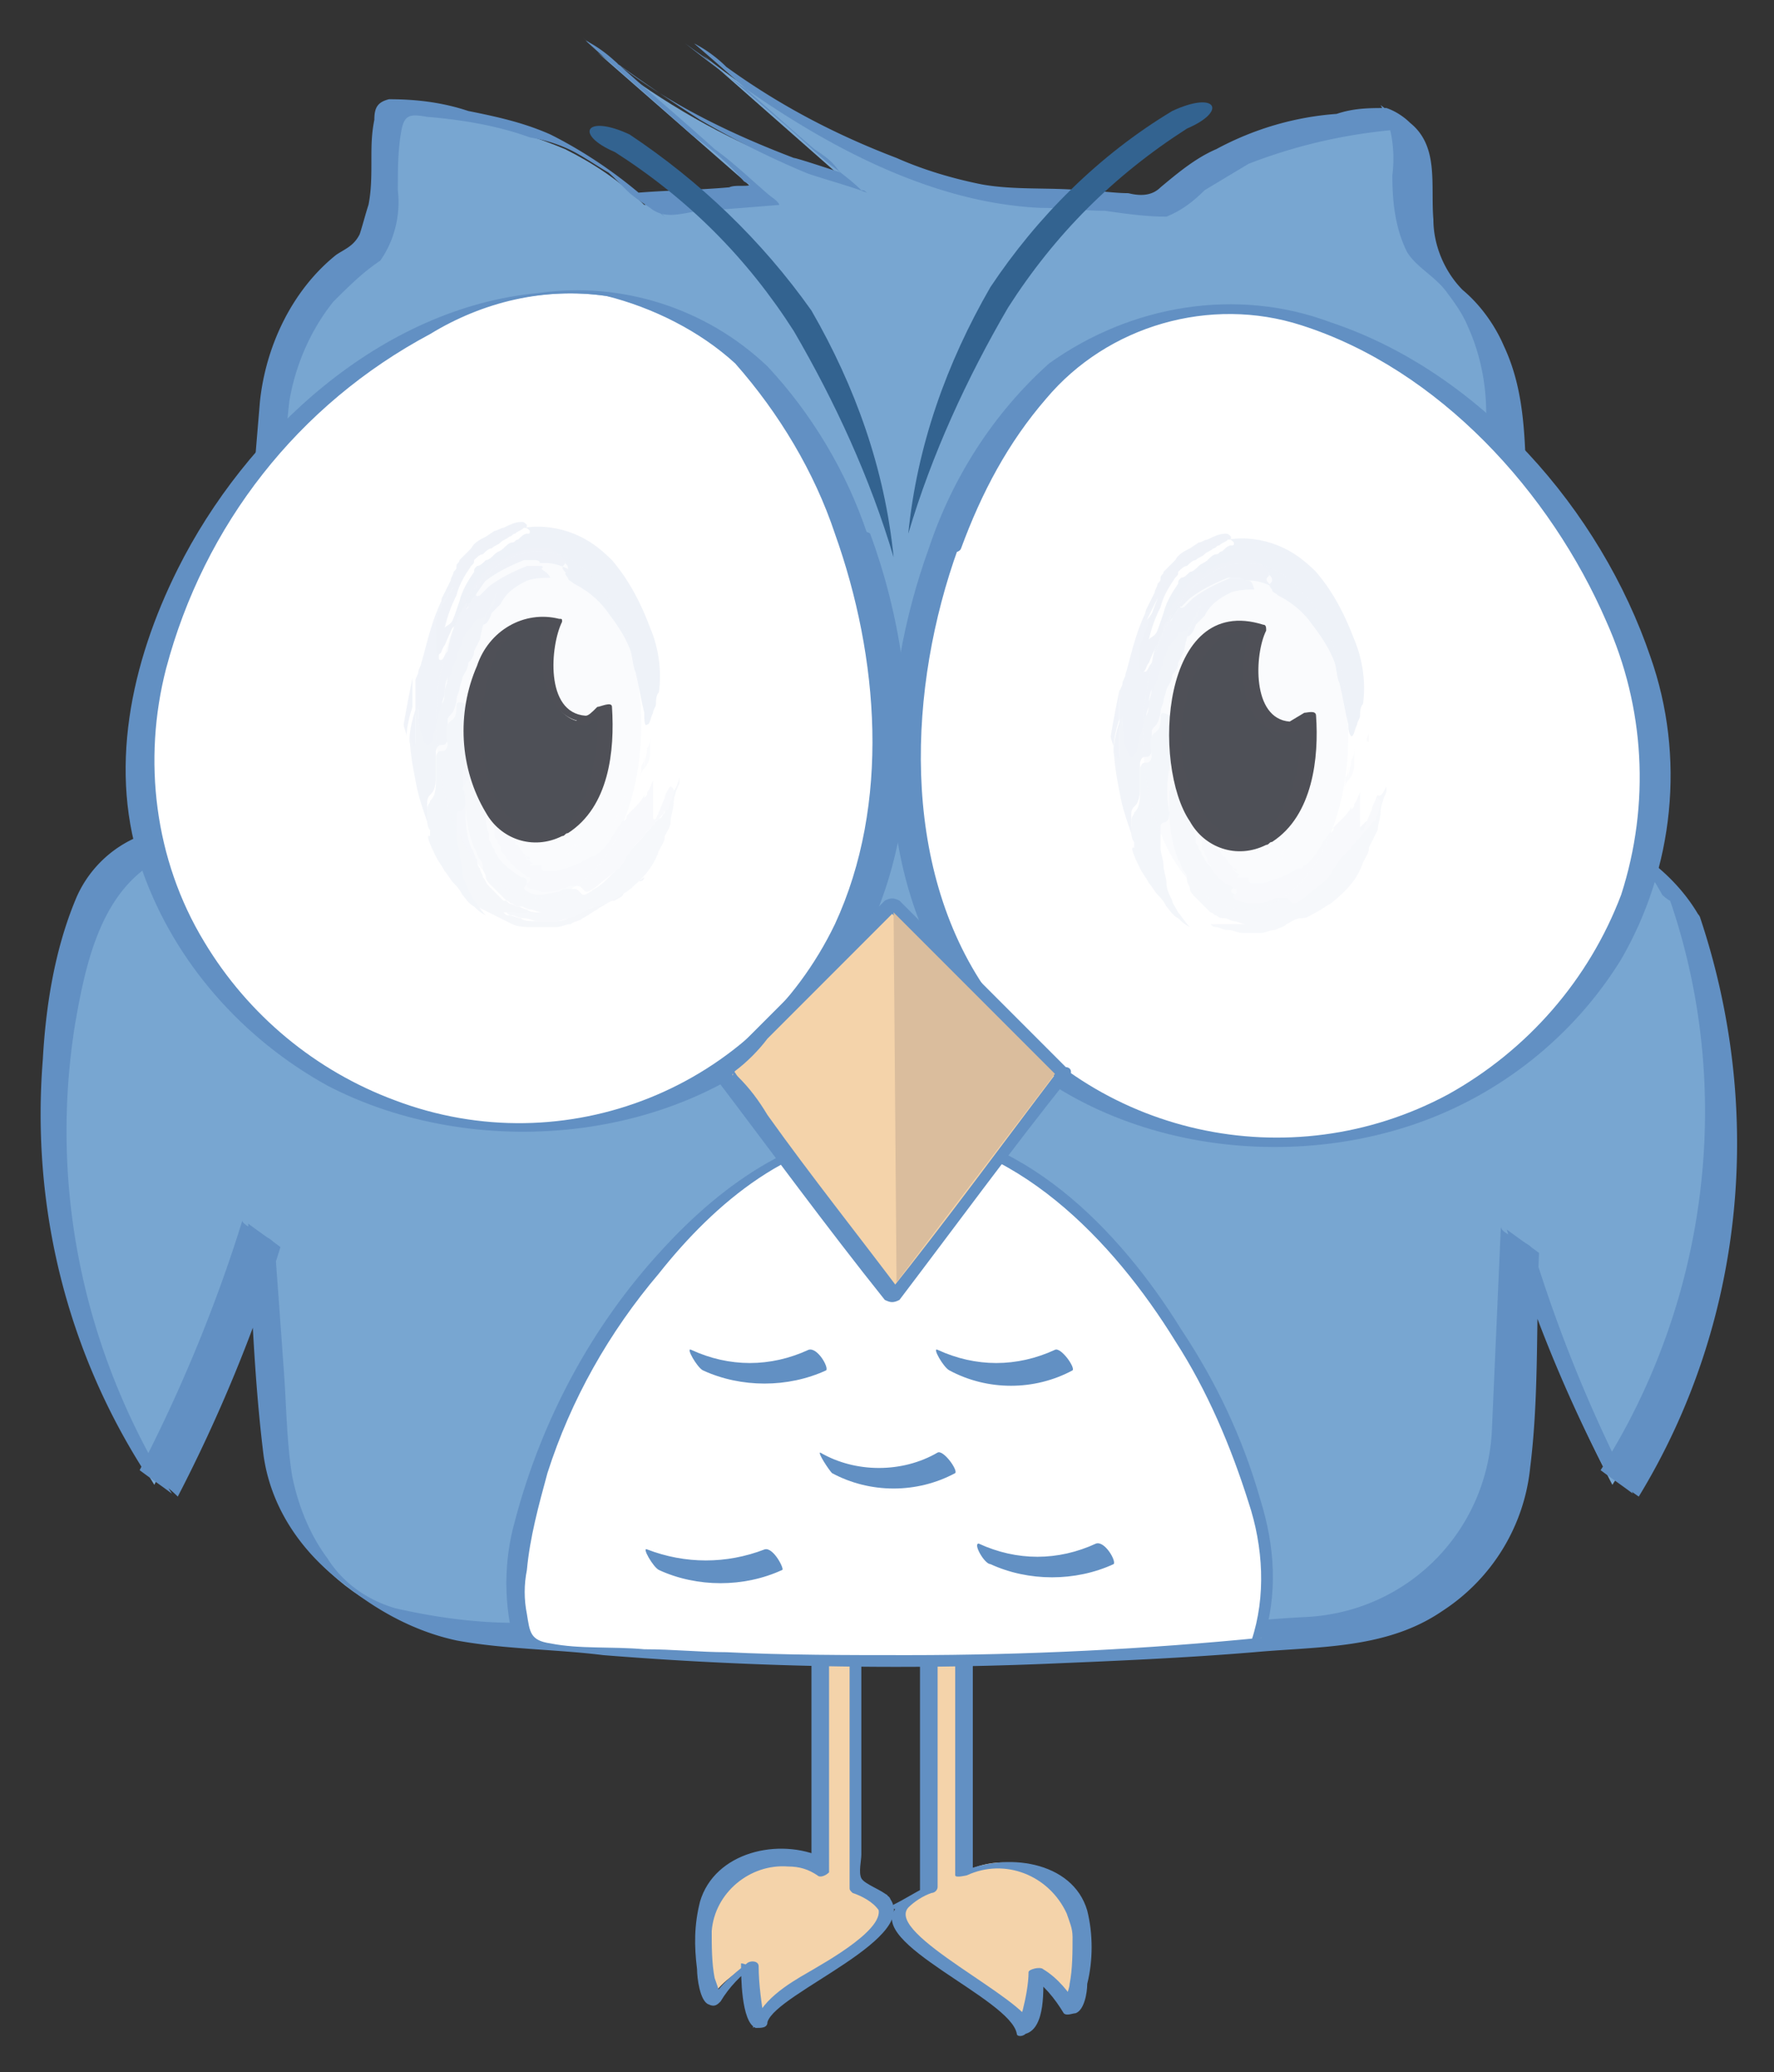 <svg xmlns="http://www.w3.org/2000/svg" role="img" viewBox="14.14 9.02 60.47 70.59"><rect x="14.14" y="9.02" width="60.47" height="70.59" fill="#333333" stroke="none"/><title>Data.world (Data Catalog) logo</title><style>.st0{fill:#f4d3aa}.st1{fill:#6290c3}.st3{fill:#fff}.st4{opacity:.3}.st5{fill:#eef3f9}.st6{opacity:.9}.st7{fill:#f0f2f8}.st9{fill:#c2cfe6}.st10{fill:#cad5e9}.st11{fill:#c5d2e7}.st12{fill:#cdd7ea}.st14{fill:#d5deed}.st15{fill:#dfe5f1}.st16{fill:#e7ebf5}.st17{fill:#4e5057}.st18{fill:#4f5057}</style><style>.st0{fill:#f4d3aa}.st1{fill:#6290c3}.st3{fill:#fff}.st4{opacity:.3}.st5{fill:#eef3f9}.st6{opacity:.9}.st7{fill:#f0f2f8}.st9{fill:#c2cfe6}.st10{fill:#cad5e9}.st11{fill:#c5d2e7}.st12{fill:#cdd7ea}.st14{fill:#d5deed}.st15{fill:#dfe5f1}.st16{fill:#e7ebf5}.st17{fill:#4e5057}.st18{fill:#4f5057}</style><style>.st0{fill:#f4d3aa}.st1{fill:#6290c3}.st3{fill:#fff}.st4{opacity:.3}.st5{fill:#eef3f9}.st6{opacity:.9}.st7{fill:#f0f2f8}.st9{fill:#c2cfe6}.st10{fill:#cad5e9}.st11{fill:#c5d2e7}.st12{fill:#cdd7ea}.st14{fill:#d5deed}.st15{fill:#dfe5f1}.st16{fill:#e7ebf5}.st17{fill:#4e5057}.st18{fill:#4f5057}</style><style>.st0{fill:#f4d3aa}.st1{fill:#6290c3}.st3{fill:#fff}.st4{opacity:.3}.st5{fill:#eef3f9}.st6{opacity:.9}.st7{fill:#f0f2f8}.st9{fill:#c2cfe6}.st10{fill:#cad5e9}.st11{fill:#c5d2e7}.st12{fill:#cdd7ea}.st14{fill:#d5deed}.st15{fill:#dfe5f1}.st16{fill:#e7ebf5}.st17{fill:#4e5057}.st18{fill:#4f5057}</style><style id="style2">.st0{fill:#f4d3aa}.st1{fill:#6290c3}.st3{fill:#fff}.st4{opacity:.3}.st5{fill:#eef3f9}.st6{opacity:.9}.st7{fill:#f0f2f8}.st9{fill:#c2cfe6}.st10{fill:#cad5e9}.st11{fill:#c5d2e7}.st12{fill:#cdd7ea}.st14{fill:#d5deed}.st15{fill:#dfe5f1}.st16{fill:#e7ebf5}.st17{fill:#4e5057}.st18{fill:#4f5057}</style><path id="path4" d="M44.2 73.8c-.3-.3-.6-.5-1-.6v-8.3H42v7.7c-1.1-.6-2.5-.4-3.4.6-1.1 1.2-.2 4.5-.2 4 0-.3.5-.8 1.2-1.2 0 1.2.4 2.3.4 1.9.1-1 5.3-3.1 4.2-4.1z" class="st0"/><path id="path6" d="M44.4 73.6c-.2-.2-.8-.4-.9-.6s0-.6 0-.8v-7.4c0-.1-.1-.2-.2-.2h-1.2c-.1 0-.3.1-.3.2v7.7c.1-.1.3-.1.4-.2-1.5-.7-3.7-.2-4.2 1.5-.2.8-.2 1.5-.1 2.3 0 .3.1 1.1.4 1.2.2.1.3 0 .4-.1.3-.5.7-.9 1.1-1.2-.1 0-.3-.1-.4-.1 0 .4 0 2 .5 2.2.2 0 .4 0 .4-.2.3-1 5.4-2.9 4.1-4.3-.1-.2-.6.1-.4.3.6.7-1.8 2-2.3 2.3-.7.4-1.7 1-1.9 1.9.1-.1.3-.1.4-.2-.1-.6-.2-1.3-.2-1.9 0-.2-.3-.2-.4-.1-.5.4-1 .8-1.3 1.4.1 0 .3-.1.4-.1 0-.3-.1-.5-.2-.8-.1-.5-.1-1.1-.1-1.6.1-1.3 1.3-2.3 2.6-2.2.4 0 .7.1 1 .3.1.1.3 0 .4-.1V65c-.1.1-.2.1-.3.2h1.2c-.1-.1-.2-.1-.2-.2v8.3c0 .1 0 .1.1.2.3.1.7.3.9.6.1 0 .6-.3.3-.5z" class="st1"/><path id="path8" d="M44.9 74c.3-.3.6-.5 1-.6v-8.3H47v7.7c1.1-.6 2.5-.4 3.4.6 1.1 1.2.2 4.5.2 4 0-.3-.5-.8-1.2-1.2 0 1.2-.4 2.3-.4 1.9 0-1-5.2-3.1-4.1-4.1z" class="st0"/><path id="path10" d="M45.1 74c.2-.2.5-.4.8-.5.1 0 .2-.1.2-.2V65c-.1.1-.2.1-.4.2.2 0 1-.1 1.1 0-.2-.2-.1.3-.1.4v7.3c0 .1.4 0 .4 0 1.3-.6 2.8 0 3.4 1.3.1.3.2.5.2.8 0 .5 0 1.1-.1 1.6 0 .2-.3.8-.1.8h.4c-.3-.5-.7-1-1.2-1.3-.1-.1-.5 0-.5.1 0 .4-.1.9-.2 1.3-.1.3-.3.6 0 .5h.3c-.2-.9-5-3.1-4.2-4 .2-.2-.3-.1-.4 0-1.1 1.2 3.9 3.1 4.1 4.3 0 .1.2.1.3 0 .7-.2.6-1.6.6-2.1-.2 0-.3.1-.5.1.5.3.9.8 1.2 1.3.1.1.3 0 .4 0 .3-.1.4-.7.4-1 .2-.8.2-1.7 0-2.5-.5-1.7-2.8-2-4.3-1.3h.4v-7.7c0-.1-.1-.1-.2-.1h-1.2c-.1 0-.4.1-.4.2v8.3l.2-.2c-.4.2-.7.4-1.1.6-.2.2.3.2.5.1z" class="st1"/><path id="path12" fill="#78a6d1" d="M71.6 39.9c-.8-1.6-2.5-2.6-4.3-2.4-.4.1-.8.2-1.2.5 0-5.1-.2-9.9-.5-14.6 0-1.8-.7-3.5-2-4.7-.2-.2-.4-.4-.7-.6 0-.1-.1-.3-.1-.4-.7-2-.1-3.7-.8-4.6-2 .1-4 .6-5.9 1.3-.9.4-1.7 1-2.4 1.7-1.8-.2-3.7-.3-5.7-.4-1.2-.3-2.4-.7-3.8-1.2-2.2-.9-4.2-2.1-6.1-3.6l5 4.4c-.9-.2-1.7-.5-2.5-.9-2.2-.9-4.2-2.1-6.1-3.6l5.6 4.9c-1.4.1-2.7.1-4 .3-.8-.8-1.7-1.4-2.7-1.9-1.9-.8-3.9-1.2-5.9-1.3-.7.8 0 2.6-.8 4.6 0 .1-.1.2-.1.3-.5.3-.9.6-1.3 1-1.2 1.3-1.9 2.9-2 4.7-.4 4.6-.6 9.4-.7 14.6-.4-.2-.8-.4-1.2-.4-1.8-.2-3.6.7-4.3 2.4-1.1 3.2-1.5 6.6-1.1 10 .4 3.4 1.6 6.7 3.4 9.6 1.4-2.7 2.6-5.5 3.5-8.4v-.1c.1 2.3.3 4.6.5 6.8 0 1.8.7 3.5 2 4.7 1.3 1.2 2.9 1.9 4.7 2 5 .6 10.1.8 15.2.7 4.8 0 9.3-.3 13.4-.7 1.8 0 3.5-.7 4.7-2 1.2-1.3 1.9-2.9 2-4.7l.3-6.6c.9 2.9 2 5.6 3.4 8.3 1.9-2.9 3-6.2 3.4-9.6.5-3.4.2-6.9-.9-10.1z"/><path id="path14" d="M72.1 40.3c-1.2-2.2-4.3-4-6.7-2.7.4.3.7.5 1.1.8 0-4.1-.1-8.2-.3-12.3-.1-1.8 0-3.6-.8-5.3-.3-.7-.8-1.4-1.4-1.9-.6-.6-1-1.5-1-2.4-.1-1.2.2-2.5-.8-3.3-.2-.2-.5-.4-.8-.5-.6 0-1.1 0-1.7.2-1.4.1-2.8.5-4.1 1.2-.7.3-1.3.8-1.9 1.3-.3.3-.7.3-1.1.2-.5 0-1.1-.1-1.6-.1-1.1-.1-2.3 0-3.4-.2-1-.2-2-.5-2.9-.9-2.1-.8-4-1.8-5.8-3.1-.3-.3-.7-.6-1.1-.8 1.4 1.2 2.7 2.4 4.1 3.6.3.2.6.4.8.7l.1.1s-1.5-.5-1.6-.5c-2.1-.8-4.2-1.8-6-3.2-.3-.3-.7-.6-1.1-.8 1.2 1.1 2.4 2.1 3.6 3.2.7.5 1.3 1 1.8 1.6l.2.1c0 .1-.5 0-.7.1-1.1.1-2.2.1-3.3.2.4.3.7.5 1.1.8-1.1-1.1-2.5-2.1-3.9-2.8-.9-.4-1.8-.6-2.8-.8-.9-.3-1.8-.4-2.7-.4-.4.1-.5.3-.5.7-.1.5-.1.9-.1 1.4 0 .5 0 1-.1 1.5-.1.3-.2.7-.3 1-.2.4-.5.5-.8.7-1.5 1.2-2.4 3.1-2.6 5-.2 2.4-.4 4.7-.5 7.1-.1 1.2-.1 2.5-.2 3.7 0 .7 0 1.4-.1 2.1v1.7c.1.4 0 .5-.3.2l-.9-.3c-.2 0-.5-.1-.7 0-.5 0-1 .1-1.4.3-1 .4-1.8 1.2-2.2 2.2-.7 1.7-1 3.6-1.1 5.4-.4 5 .8 9.9 3.5 14.1.4.2.8.5 1.1.8 1.4-2.7 2.6-5.6 3.5-8.5-.4-.3-.7-.5-1.1-.8.1 2.5.2 5.2.5 7.7.2 1.9 1.3 3.5 2.8 4.6 1.1.9 2.4 1.6 3.8 1.9 1.6.3 3.4.3 5 .5 5 .4 10 .5 15 .3 2.4-.1 4.8-.2 7.2-.4 2.2-.2 4.5-.1 6.4-1.4 1.7-1.1 2.8-2.9 3-4.9.3-2.4.2-4.9.3-7.3-.4-.3-.7-.5-1.1-.8.9 2.9 2 5.6 3.4 8.3.1.1 1.1.8 1.1.8 3.6-5.9 4.3-13.1 2.1-19.7-.1-.4-1-.4-1.1-.8 2.3 6.5 1.4 13.8-2.3 19.6.4.3.7.5 1.1.8a49.9 49.9 0 0 1-3.4-8.3c-.1-.3-1.1-.5-1.1-.8-.1 2.3-.2 4.5-.3 6.8-.1 3.5-2.8 6.3-6.3 6.5-2.1.1-4.2.4-6.4.5-4.8.3-9.5.3-14.3.1-2.1-.1-4.2-.2-6.3-.4-1.4 0-2.8-.2-4.1-.5-1-.3-1.8-.9-2.3-1.7-.6-.8-1-1.8-1.2-2.8-.2-1.2-.2-2.6-.3-3.8-.1-1.4-.2-2.8-.3-4.1 0-.2-1.1-.6-1.1-.8-.9 2.9-2.1 5.8-3.5 8.5.4.3.7.5 1.1.8-3-4.8-4.2-10.4-3.3-16 .4-2.3 1-5.1 3.6-5.9.6-.2 1.3-.2 1.9-.1.3.1.7.2 1 .4.1-.5.1-1.1 0-1.6 0-1.8.1-3.6.2-5.5.1-2.8.3-5.7.6-8.5.2-1.2.7-2.4 1.5-3.4.5-.5 1-1 1.6-1.4.5-.7.7-1.6.6-2.4 0-.6 0-1.3.1-1.9.1-.7.3-.7.9-.6 1.2.1 2.4.3 3.5.7.6.1 1.2.3 1.7.6.2.1 1.4.9.9.5s.1.1.3.3l.4.4c.2.2.5.4.8.6.5.4 1 .2 1.7.1.3 0 2.7-.2 2.7-.2 0-.1-.3-.3-.3-.3-.6-.5-1.2-1.1-1.9-1.6-1.1-1-2.3-2-3.4-3-.4-.3-.7-.5-1.1-.8 1.3 1 2.6 1.9 4 2.8 1.2.7 2.4 1.3 3.6 1.8.2.1 2 .6 2.1.7-.1-.1-.1-.1-.2-.1-.3-.3-.7-.6-1.1-.9-.6-.5-1.1-1-1.7-1.5l-2.1-1.8c-.4-.3-.7-.5-1.1-.8 3.4 2.7 7.7 5.4 12.1 5.6.7 0 1.5.1 2.2.1.7.1 1.4.2 2.1.2.5-.2.9-.5 1.3-.9l1.5-.9c1.8-.7 3.7-1.1 5.6-1.2-.4-.3-.7-.5-1.1-.8.4.7.5 1.6.4 2.4 0 .9.1 1.8.5 2.6.3.5.9.8 1.3 1.3.3.4.6.8.8 1.3.4.9.6 1.9.6 2.9.2 4.8.4 9.6.4 14.5.3.3.7.6 1.1.8.8-.4 1.8-.6 2.7-.4 1 .2 1.3.6 1.8 1.5.4.4 1.1.5 1.3.8z" class="st1"/><path id="path16" d="M43.2 27.2c1.7 4.6 2.7 13.9-4.3 18.3-6.2 3.9-14.4 1.9-18.3-4.3-4.3-6.9.4-14.8 4.3-18.3.9-.8 5.8-5.2 11.2-3.5 4.7 1.4 6.5 6.3 7.1 7.8z" class="st3"/><path id="path18" d="M42.6 27.2c1.5 4.2 1.9 9.2 0 13.3-2.7 5.6-9.2 8.2-15 6-2.7-1-5-2.9-6.5-5.4-1.7-2.8-2.1-6.2-1.3-9.3 1.3-4.9 4.5-9 9-11.4 1.8-1.1 3.9-1.6 6-1.3 1.6.4 3.2 1.2 4.4 2.3 1.5 1.7 2.7 3.7 3.4 5.8.1.2 1.1 0 1.1 0-.7-2.1-1.9-4.1-3.4-5.7-2.1-2-5-2.9-7.8-2.5-5.4.5-10 4.8-12.3 9.4-1.6 3.2-2.4 6.9-1.2 10.3 1.1 3.1 3.4 5.7 6.3 7.3 5 2.6 12 2 16.1-2 4.4-4.2 4.4-11.4 2.4-16.8-.2-.2-1.2 0-1.2 0z" class="st1"/><path id="path20" d="M46.3 27.7c-1.7 4.6-2.7 13.9 4.3 18.3 6.2 3.9 14.4 1.9 18.3-4.3 4.3-6.9-.4-14.8-4.3-18.3-.9-.8-5.8-5.2-11.2-3.5-4.7 1.4-6.5 6.3-7.1 7.8z" class="st3"/><path id="path22" d="M45.8 27.7c-1.7 4.7-2 10.6.8 14.9 3.3 5.1 10.3 6.6 15.8 4.7 2.9-1 5.4-3 7-5.6 1.8-3.1 2.2-6.9 1-10.3-1.7-5-5.8-9.7-10.9-11.4-3.2-1.2-6.8-.6-9.6 1.4-1.9 1.7-3.3 3.9-4.1 6.3 0 .1 1 .3 1.1 0 .7-1.9 1.6-3.6 2.9-5.1 2.1-2.5 5.6-3.5 8.7-2.5 4.7 1.5 8.5 5.7 10.4 10.1 1.3 2.9 1.5 6.2.5 9.3-1.1 2.9-3.2 5.3-5.9 6.8-5.4 2.9-12.1 1.4-15.7-3.5-3-4.3-2.7-10.4-1-15.1.1-.1-.9-.2-1 0z" class="st1"/><path id="path24" d="M44.5 47.5c-7.5 0-14.2 12.7-12.6 17.3 0 .1 0 .1.1.2 3.9.3 8.2.5 12.8.5h.3c4.3 0 8.3-.3 12-.6 0-.1.1-.1.1-.2C58.7 60 52 47.5 44.5 47.5z" class="st3"/><path id="path26" d="M44.7 47.4c-3.2 0-5.9 1.9-8 4.2-2.4 2.6-4.1 5.8-5 9.2-.4 1.4-.4 2.9 0 4.3 8.4.7 16.8.7 25.1-.1.1 0 .3 0 .4-.1.5-1.6.4-3.2-.1-4.8-.6-2.1-1.5-4-2.7-5.8-2.1-3.4-5.5-6.9-9.7-6.9-.1 0-.6.2-.3.2 4.3.1 7.7 3.7 9.8 7.1 1.1 1.7 1.9 3.6 2.5 5.5.5 1.5.6 3.2.1 4.7.1 0 .2-.1.4-.1-4 .4-8.1.6-12.1.6-2.1 0-4.2 0-6.2-.1-.9 0-1.8-.1-2.8-.1-1.1-.1-2.2 0-3.2-.2-.7-.1-.7-.4-.8-1-.1-.5-.1-1 0-1.5.1-1.1.4-2.2.7-3.3.8-2.5 2.1-4.8 3.8-6.8 1.9-2.4 4.6-4.7 7.8-4.7 0-.1.5-.3.3-.3z" class="st1"/><g id="g52" class="st4"><ellipse id="ellipse28" cx="32.5" cy="33.7" class="st5" rx="3.5" ry="5.9"/><g id="g50" class="st6"><path id="path30" d="M35.5 36.4l.1-.2c-.1 0-.1 0-.1-.1 0-.2-.2.4-.4.9-.1.1.1 0 .4-.6zm.6-1.8c0 .2 0 .4-.1.5 0 .2 0 .3-.1.5.1-.2.1-.3.2-.4.1-.1.2-.3.2-.5v-.6c0 .1 0 .3-.1.4 0 .2-.1.4-.1.6v-.7.2l-.1.3.1-.3zm-2.3 3.3c.1-.1.2-.2.2-.4l-.1.1-.1.1c0 .1-.1.2 0 .2l-.1-.1-.1.1h.2c-.2 0-.2.1-.3.1l-.1.1c.1.1.2-.1.4-.2z" class="st7"/><path id="path32" fill="#eef1f8" d="M32.3 38.7c-.1.1.1.3.5.3s.7-.1 1-.3c.3-.2.6-.4.8-.6.3-.3.5-.6.7-.8 0-.1 0-.1.1-.4-.1.1-.2.3-.2.5 0-.2.1-.3.2-.4 0 .1 0 .1-.1.1V37c-.2.2-.3.4-.5.6-.2.1-.3.2-.4.2l-.1.1c-.4.5-.6.5-.6.4-.2.2-.4.3-.7.4-.2 0-.5-.1-.7-.2h-.1c-.1-.1-.1-.1-.2-.1 0 .1 0 .1-.1.1l.4.2z"/><path id="path34" d="M36.2 33.7c.1 0 .1-.2.2-.4 0-.1.1-.2.1-.3 0-.1 0-.3.1-.4.1-.7 0-1.5-.3-2.2-.3-.8-.7-1.6-1.3-2.3-.4-.4-.8-.7-1.3-.9-.5-.2-1.1-.3-1.7-.2.1 0 .1 0 .2.1 0 .1 0 .1-.1.1s-.2.1-.3.2c-.1 0-.1.1-.2.1s-.2.1-.3.2-.2.1-.3.2-.2.2-.3.2c-.1.1-.2.2-.3.2-.1.1-.1.1-.1.2-.2.3-.4.6-.5 1-.1.3-.2.6-.4 1.1.1-.2.2-.2.3-.3.3-.5.7-1.1 1.2-1.8.1-.1.2-.1.3-.2.1 0 .1 0-.1.2.3-.1.5-.3.8-.5.1 0 .3-.1.4-.1h.7c.1 0 .1 0 .2.1.1 0 .1 0 .1.1.1 0 .1 0 .1.1.1.1.1.1.1.2s-.2.1 0 .3c0 .1.1.1.2.2.4.2.8.5 1.1.9.3.4.6.8.8 1.3.1.2.1.6.2.8.1.4.2 1 .3 1.4 0 .2 0 .5.1.4z" class="st9"/><path id="path36" d="M28.2 33.1v-1c-.1.5-.2 1-.3 1.6 0 .1.1.3.1.4 0-.3.1-.7.2-1zm2.9-3.4l.1-.1c.2-.4.5-.6.9-.8.3-.1.6-.1.9-.1h-.1c-.1-.2-.2-.2-.3-.3.1.1 0 0 0 0 .1-.1 0-.1-.1-.1h-.4c-.5.2-.9.4-1.3.7l-.3.3s-.2.1-.1-.1c-.1.1-.1.2-.2.3l-.1.1v.1c-.2.3.1-.3-.1-.1-.3.5-.5 1-.6 1.6-.1.1-.1.2-.2.3-.1 0-.1 0-.1-.1v-.8c.1-.5.3-1 .6-1.4-.2.1-.6.8-.4.4l.3-.6c0-.1.1-.2.1-.3 0-.1 0-.1.1-.2-.4.5-.7 1.1-.9 1.7-.2.6-.3 1.1-.4 1.4 0 .1-.1.2-.1.3s-.1.2-.1.3v1c-.1.3-.2.7-.2 1 0 .2.1.3.1.4.1.2.1-.1.1-.4v-.6c0-.2 0-.3.1-.4 0 .4 0 .9.2 1.3.1.2.2.1.3-.1.1-.2.1-.3.1-.5.1-.2.1-.5.2-.7 0-.2 0-.3.1-.5 0-.2 0-.4.1-.6v.4c.2-.7.4-.9.6-1.7 0 0 .1 0 0 .2 0-.1 0-.2.1-.3.1-.1.1-.2.2-.3.1-.1.2-.1.3-.1.1 0 .2-.1.3-.4l.2-.2z" class="st10"/><path id="path38" d="M33.4 28.5c-.2-.2 0-.2 0-.3 0-.1 0-.1-.1-.2l-.2-.2c-.1 0-.1 0-.2-.1h-.7c-.1 0-.3.1-.4.1-.3.1-.6.3-.8.5.2-.2.2-.2.1-.2s-.3.1-.3.2c-.5.6-.9 1.2-1.2 1.8-.1.2-.2.2-.3.3.1-.4.2-.7.4-1.1.1-.4.3-.7.5-1 .1-.1.1-.1.1-.2.1-.1.2-.2.3-.2.1-.1.2-.2.3-.2.1-.1.2-.1.3-.2s.2-.1.3-.2c.1 0 .1-.1.2-.1.1-.1.2-.1.3-.2.1 0 .1 0 .1-.1-.1-.1-.1-.1-.2-.1-.2 0-.4.1-.6.2-.1 0-.2.1-.3.1l-.3.2c-.2.1-.4.2-.5.4l-.4.4c0 .1-.1.1-.1.2s0 .1-.1.2c0 .1-.1.2-.1.3l-.3.6c-.1.4.3-.3.4-.4-.3.5-.7 1.1-.6 1.4v.8c0 .1.1.2.1.1.1 0 .1-.2.2-.3.2-.5.5-1 .6-1.6.2-.2-.1.4.1.1v-.1l.1-.1c.1-.1.1-.2.2-.3-.1.2.1 0 .1.1l.3-.3c.4-.3.8-.5 1.3-.7h.4c.1 0 .2.1.1.1h.3c.2 0 .5.1.7.2 0 .3 0 .2-.1.1z" class="st11"/><path id="path40" d="M30.9 29.7c-.2.2-.2.3-.3.4-.1 0-.2 0-.3.1 0 .1-.1.2-.2.3-.1.1-.1.2-.1.3.1-.2 0-.2 0-.2-.3.8-.4 1.1-.6 1.7v-.4c0 .2 0 .4-.1.6 0 .2 0 .4-.1.5-.1.2-.1.5-.2.7 0 .2-.1.3-.1.5-.1.2-.2.3-.3.1-.2-.4-.2-.9-.2-1.3 0 .1-.1.2-.1.4v.6c0 .3 0 .6-.1.4 0-.1-.1-.2-.1-.4 0 .5.1 1.1.2 1.6.1.6.3 1.1.5 1.7.1 0 .1 0 0-.2 0-.2-.1-.3-.1-.4v-.3c0-.1 0-.2.1-.3.1-.1.2-.2.2-.7v-.8c.1-.4.3 0 .4-.4v-.7c.1-.2.2-.1.3-.6 0-.2.1-.3.1-.4s.1-.3.1-.4c.1-.2.2-.3.2-.5.1-.1.2-.2.2-.4l.1-.2.1-.2c.1-.6.3-1.1.6-1.6l-.1.1c0 .3 0 .3-.1.4.1 0 0 0 0 0z" class="st12"/><path id="path42" fill="#dae1ef" d="M35.4 39.4c-.2.1-.4.3-.5.3-.2.1-.3.1-.5.2s-.3.1-.5.2c-.1.1-.3.1-.4.2-.2.1-.3.1-.5.1h-.6c-.2 0-.4 0-.5-.1-.1 0-.3-.1-.4-.1-.1 0-.1 0-.2-.1h.4c.3.1.5.1.8 0-.1 0-.3 0-.4-.1-.1 0-.2-.1-.3-.1s-.2-.1-.3-.1c-.1-.1-.1-.1-.2-.1l-.3-.3-.1-.1-.1-.1c-.1-.1-.1-.2-.2-.3 0-.1-.1-.2-.1-.3-.1-.1-.1-.2-.1-.3-.1-.1-.1-.3-.2-.4-.2-.5-.2-1.1-.2-1.6 0-.2 0-.4.1-.6.1-.1.1-.2.2-.3.1-.5.1-1 .1-1.5-.1-.3-.1-.5-.1-.8 0 .2-.1.3-.1.5 0 .1-.1.2-.1.3-.2.1-.4.4-.4.6-.1.5-.1 1 0 1.5s-.3.2-.3.5v.7c0 .2.1.4.1.6s.1.4.1.6c.1.2.1.4.2.6 0 .1.1.2.2.4s.2.4.4.5l1.2.6c.2.1.5.1.7.1h.8c.2 0 .3-.1.5-.1.1-.1.3-.1.4-.2.2-.1.3-.2.5-.3.1-.1.2-.1.3-.2.1-.1.2-.1.3-.1.1-.1.3-.1.3-.3.2-.1.3-.1.3-.2s.1-.1.1-.2c.2.1.3 0 .3-.1l-.7.5z"/><path id="path44" d="M29.7 33.1c0 .5-.2.4-.3.6-.1.1 0 .7 0 .7-.1.4-.3 0-.4.4v.8c0 .5-.1.6-.2.7 0 .1-.1.1-.1.3v.3c0 .1 0 .3.1.4v.2c-.2-.1.1.5.2.7.1.2.2.3.3.5.1.1.2.3.3.4.1.1.2.2.3.4.1.1.2.3.4.4.1.1.2.2.4.3-.2-.2-.3-.4-.4-.5-.1-.2-.2-.3-.2-.4-.1-.2-.2-.4-.2-.6 0-.2-.1-.4-.1-.6s-.1-.4-.1-.6v-.7c0-.3.3 0 .3-.5-.1-.5-.1-1 0-1.5 0-.2.2-.5.4-.6.1-.1.1-.2.1-.3 0-.2.1-.3.1-.5v-.6c0-.1 0-.2.1-.3v-.1c0-.2 0-.4.1-.5 0-.2 0-.3.1-.5l-.1.2-.1.2c-.1.1-.2.2-.2.4-.1.1-.2.3-.2.5 0 .1-.1.2-.1.4-.5-.3-.5-.1-.5 0z" class="st14"/><path id="path46" d="M37 37c0-.2.1-.4.1-.6 0-.2.1-.5.2-.7v-.2c-.1.4-.2.5-.3.5-.1.2-.2.5-.2.7-.1.1-.1.2-.2.2l-.2.2c-.1.2-.3.3-.4.5l-.3.3c-.1.1-.2.2-.3.4-.1.1-.2.3-.4.5s-.4.4-.6.5c-.4.3-.4.2-.5.1-.1-.1-.1-.1-.2-.1h-.2c-.1 0-.2 0-.3.1-.2 0-.4.1-.7.1-.2 0-.4-.1-.5-.2 0-.1.1-.1.1-.2V39c-.1-.1-.1-.1-.2-.1-.3-.2-.6-.4-.8-.7 0-.1-.1-.1-.1-.2s-.1-.1-.1-.2-.1-.1-.1-.2v-.2c-.1-.2-.1-.5-.1-.7 0-.2.1-.3.1-.4-.2-.6-.4-1.4-.6-2.2-.1.6 0 1.4-.1 1.5-.1 0-.1.1-.2.3.1 0 .1.2.1.4 0 .5.1 1.1.3 1.6.1.1.1.3.2.4.1.1.1.2.1.3 0 .1.1.2.1.3s.1.2.2.3l.1.1.1.1.3.3c.1 0 .1.1.2.1.1.1.2.1.3.1.1 0 .2.1.3.1s.3.1.4.1h-1.2c.1.1.1.1.2.1s.2.1.4.1.3.1.5.1h.6c.2 0 .3-.1.5-.1.2-.1.3-.1.4-.2.2-.1.3-.2.5-.2s.3-.1.5-.2.3-.2.5-.3c.5-.4.9-.8 1.1-1.4.1-.2.2-.3.2-.5.1-.2.2-.3.2-.5z" class="st15"/><path id="path48" d="M32 38.8c.1.1.1.1.2.1v.1c0 .1-.2.1-.1.2 0 .1.2.1.5.2.2 0 .5 0 .7-.1.1 0 .2-.1.3-.1h.2c.1 0 .1 0 .2.1s.1.2.5-.1c.2-.2.4-.3.6-.5.2-.1.3-.3.4-.5.1-.1.2-.3.3-.4l.3-.3c.1-.2.3-.3.4-.5l.2-.2c.1-.1.1-.2.2-.2.1-.2.2-.5.2-.7l-.1-.1c-.1.1-.2.3-.2.4-.1.2-.2.5-.3.7-.1.1-.1 0-.1-.2v-1.1c-.1.2-.1.3-.2.4 0 .1 0 .1-.1.2v-.1c-.1.2-.2.3-.3.4l-.3.3c0 .1 0 .1-.1.2 0-.1 0-.1.1-.2-.1.1-.2.3-.3.4-.1.2-.2.3-.3.5-.1.1-.2.3-.4.4-.1.1-.1.1-.2.1s-.1.1-.2.1c-.3.2-.7.3-1 .4h-.4c-.1 0-.1-.1-.1-.2h-.4l.1-.1c-.1 0-.1-.1-.2-.1 0-.1 0-.1-.1-.1h.1c.1 0 .1 0 .1.1-.1 0-.1-.1-.2-.1h.1c-.1-.1-.2-.2-.3-.4-.1 0-.1 0-.1-.1.1 0 .1 0 .1.1v-.1h-.1l-.1-.1c-.1-.1-.1-.1-.2-.1-.1-.1-.2-.2-.3-.4v-.4c0-.2-.1-.3-.1-.5-.1.1-.1.2-.1.4s0 .5.1.7v.2c0 .1.1.1.1.2s.1.1.1.2 0 .1.1.2c.2.3.4.5.7.7z" class="st16"/></g></g><path id="path54" d="M34 33.6c-.7 0-1.3-.9-1.3-2.1 0-.5.1-.9.3-1.3-.2-.1-.4-.1-.6-.1-1.3 0-2.3 1.7-2.3 3.8s1 3.8 2.3 3.8 2.3-1.7 2.3-3.8v-.7c-.1.3-.4.4-.7.4z" class="st17"/><path id="path56" d="M34.1 33.4c-1.4-.1-1.2-2.4-.8-3.2 0-.1 0-.1-.1-.1-1.2-.3-2.4.4-2.8 1.6-.7 1.6-.6 3.5.3 5 .5.9 1.6 1.3 2.6.8.1 0 .1-.1.2-.1 1.4-.9 1.6-2.8 1.5-4.3 0-.2-.4 0-.5 0-.2.2-.3.3-.4.3-.3 0-.5.4-.1.3.4-.1.7-.3 1-.5h-.5c.1 1.2-.3 4.8-2.3 4.1-1.5-.5-1.8-2.9-1.6-4.3.1-.7.3-1.5.7-2.1.3-.3.8-.9 1.2-.7.3.2.1.3.1.6v.6c0 .9.4 2.1 1.4 2.2.1.2.4-.1.1-.2z" class="st18"/><g id="g84" class="st4"><ellipse id="ellipse58" cx="56.6" cy="34.1" class="st5" rx="3.5" ry="5.9"/><g id="g82" class="st6"><path id="path60" d="M59.5 36.8l.1-.2c-.1 0-.1 0-.1-.1 0-.2-.2.4-.4.9-.1.1.1 0 .4-.6z" class="st7"/><path id="path62" fill="#edf0f7" d="M60.8 34.3V34c-.1.2-.1.3 0 .3z"/><path id="path64" d="M60.1 35c0 .2 0 .4-.1.5 0 .2 0 .3-.1.5.1-.2.1-.3.2-.4.1-.1.2-.3.2-.5v-.6c0 .1 0 .3-.1.4 0 .2-.1.4-.1.6v-.7.2l-.1.3.1-.3zm-2.3 3.3c.1-.1.2-.2.2-.4l-.1.1-.1.1v.2l-.1-.1-.1.1h.2c-.2 0-.2.1-.3.1l-.1.1c.2 0 .3-.1.4-.2z" class="st7"/><path id="path66" d="M60.2 34.1c.1 0 .1-.2.2-.4 0-.1.1-.2.1-.3 0-.1 0-.3.1-.4.1-.7 0-1.5-.3-2.2-.3-.8-.7-1.6-1.3-2.3-.4-.4-.8-.7-1.3-.9-.5-.2-1.1-.3-1.7-.2.1 0 .1 0 .2.1 0 .1 0 .1-.1.1s-.2.1-.3.2c-.1 0-.1.1-.2.1s-.2.1-.3.2-.2.1-.3.2-.2.2-.3.2c-.1.1-.2.2-.3.2-.1.1-.1.1-.1.2-.2.3-.4.6-.5 1-.1.3-.2.6-.4 1.1.1-.2.2-.2.3-.3.3-.5.7-1.1 1.2-1.8.1-.1.2-.1.3-.2.1 0 .1 0-.1.2.3-.1.5-.3.8-.5.1 0 .3-.1.4-.1h.7c.1 0 .1 0 .2.1.1 0 .1 0 .1.1.1 0 .1 0 .1.1.1.1.1.1.1.2s-.2.1 0 .3c0 .1.1.1.2.2.4.2.8.5 1.1.9.3.4.6.8.8 1.3.1.2.1.6.2.8.1.4.2 1 .3 1.4 0 .1 0 .3.1.4z" class="st9"/><path id="path68" d="M52.3 33.5v-1c-.1.5-.2 1-.3 1.6 0 .1.1.3.1.4 0-.3.1-.7.2-1z" class="st10"/><path id="path70" d="M56.6 28.8c.1-.1 0-.1-.1-.1h-.4c-.5.2-.9.4-1.3.7l-.3.3s-.2.1-.1-.1c-.1.1-.1.2-.2.3l-.1.1v.1c-.2.3.1-.3-.1-.1-.3.5-.5 1-.6 1.6-.1.1-.1.2-.2.3-.1 0-.1 0-.1-.1V31c.1-.5.3-1 .6-1.4-.2.1-.6.8-.4.4l.3-.6c0-.1.1-.2.1-.3 0-.1 0-.1.1-.2-.4.5-.7 1.1-.9 1.7-.2.6-.3 1.1-.4 1.4 0 .1-.1.2-.1.3s-.1.2-.1.3v1c-.1.3-.2.7-.2 1 0 .2.1.3.1.4.1.2.1-.1.1-.4V34c0-.2 0-.3.1-.4 0 .4 0 .9.2 1.3.1.2.2.1.3-.1.1-.2.1-.3.1-.5.1-.2.1-.5.2-.7 0-.2 0-.3.1-.5 0-.2 0-.4.1-.6v.4c.2-.7.4-.9.6-1.7 0 0 .1 0 0 .2 0-.1 0-.2.1-.3.1-.1.1-.2.2-.3.1-.1.2-.1.3-.1.1 0 .2-.1.3-.4l.2-.2.1-.1c.2-.4.5-.6.9-.8.3-.1.6-.1.9-.1h-.1c-.1-.3-.1-.3-.3-.3z" class="st10"/><path id="path72" d="M57.4 28.9c-.2-.2 0-.2 0-.3 0-.1 0-.1-.1-.2l-.2-.2c-.1 0-.1 0-.2-.1h-.7c-.1 0-.3.1-.4.1-.3.1-.6.3-.8.5.2-.2.2-.2.1-.2s-.3.1-.3.2c-.5.6-.9 1.2-1.2 1.8-.1.2-.2.2-.3.3.1-.4.2-.7.4-1.1.1-.4.3-.7.5-1 .1-.1.1-.1.1-.2.1-.1.2-.2.3-.2.1-.1.2-.2.3-.2.1-.1.2-.1.3-.2s.2-.1.3-.2c.1 0 .1-.1.2-.1.1-.1.2-.1.3-.2.1 0 .1 0 .1-.1-.1-.1-.1-.1-.2-.1-.2 0-.4.1-.6.2-.1 0-.2.1-.3.1l-.3.2c-.2.1-.4.2-.5.4l-.4.4c0 .1-.1.1-.1.2s0 .1-.1.2c0 .1-.1.2-.1.3l-.3.6c-.1.4.3-.3.4-.4-.2.5-.4 1.1-.6 1.6v.8c0 .1.1.2.1.1.1 0 .1-.2.2-.3.2-.5.5-1 .6-1.6.2-.2-.1.4.1.1V30l.1-.1c.1-.1.1-.2.2-.3-.1.2.1 0 .1.1l.3-.3c.4-.3.8-.5 1.3-.7h.4c.1 0 .2.1.1.1h.3c.2 0 .5.1.7.2l-.1-.1z" class="st11"/><path id="path74" d="M54.9 30.1c-.2.2-.2.3-.3.4-.1 0-.2 0-.3.1 0 .1-.1.2-.2.3-.1.1-.1.2-.1.3.1-.2 0-.2 0-.2-.3.8-.4 1.1-.6 1.7v-.4c0 .2 0 .4-.1.6 0 .2 0 .4-.1.5-.1.2-.1.5-.2.7 0 .2-.1.3-.1.5-.1.2-.2.3-.3.1-.2-.4-.2-.9-.2-1.3 0 .1-.1.2-.1.4v.6c0 .3 0 .6-.1.4 0-.1-.1-.2-.1-.4 0 .5.1 1.1.2 1.6.1.6.3 1.1.5 1.7.1 0 .1 0 0-.2 0-.2-.1-.3-.1-.4v-.3c0-.1 0-.2.1-.3.1-.1.2-.2.2-.7V35c.1-.4.3 0 .4-.4v-.7c.1-.2.2-.1.3-.6 0-.2.1-.3.1-.4s.1-.3.1-.4c.1-.2.2-.3.2-.5.1-.1.2-.2.2-.4l.1-.2.1-.2c.1-.6.3-1.1.6-1.6l-.1.1c0 .3 0 .3-.1.4z" class="st12"/><path id="path76" d="M53.7 33.5c0 .5-.2.4-.3.6-.1.1 0 .7 0 .7-.1.4-.3 0-.4.4v.8c0 .5-.1.6-.2.7 0 .1-.1.1-.1.3v.3c0 .1 0 .3.1.4v.2c-.2-.1.1.5.2.7.1.2.2.3.3.5.1.1.2.3.3.4.1.1.2.2.3.4.1.1.2.3.4.4.1.1.2.2.4.3-.2-.2-.3-.4-.4-.5-.1-.2-.2-.3-.2-.4-.1-.2-.2-.4-.2-.6 0-.2-.1-.4-.1-.6s-.1-.4-.1-.6v-.7c0-.3.3 0 .3-.5-.1-.5-.1-1 0-1.5 0-.2.2-.5.4-.6.1-.1.1-.2.1-.3 0-.2.1-.3.1-.5v-.6c0-.1 0-.2.1-.3v-.1c0-.2 0-.4.1-.5 0-.2 0-.3.1-.5l-.1.2-.1.2c-.1.1-.2.2-.2.4-.1.1-.2.3-.2.5 0 .1-.1.2-.1.4-.5-.3-.5-.2-.5 0z" class="st14"/><path id="path78" d="M61.1 37.3c0-.2.1-.4.1-.6 0-.2.1-.5.2-.7v-.2c-.1.2-.2.4-.3.3-.1.2-.2.5-.2.7-.1.1-.1.2-.2.2l-.2.2c-.1.2-.3.3-.4.5l-.3.3c-.1.1-.2.2-.3.4-.1.1-.2.3-.4.5s-.4.4-.6.5c-.4.3-.4.2-.5.1-.1-.1-.1-.1-.2-.1h-.2c-.1 0-.2 0-.3.1-.2 0-.4.1-.7.1-.2 0-.4-.1-.5-.2 0-.1.1-.1.1-.2v-.1c-.1-.1-.1-.1-.2-.1-.3-.2-.6-.4-.8-.7 0-.1-.1-.1-.1-.2s-.1-.1-.1-.2-.1-.1-.1-.2v-.2c-.1-.2-.1-.5-.1-.7 0-.2.1-.3.1-.4-.2-.6-.4-1.4-.6-2.2-.1.6 0 1.4-.1 1.5-.1 0-.1.1-.2.3v.7c0 .5.1 1.1.3 1.6.1.1.1.3.2.4.1.1.1.2.1.3 0 .1.1.2.1.3s.1.2.2.3l.1.1.1.1.3.3c.1 0 .1.1.2.1.1.1.2.1.3.1.1 0 .2.1.3.1s.3.1.4.1h-1.2c.1.1.1.1.2.1s.2.1.4.1.3.1.5.1h.6c.2 0 .3-.1.5-.1.2-.1.3-.1.4-.2.2-.1.3-.2.5-.2s.3-.1.5-.2.3-.2.5-.3c.5-.4.9-.8 1.1-1.4.1-.2.2-.3.2-.5l.3-.6z" class="st15"/><path id="path80" d="M56.1 39.2c.1.1.1.1.2.1v.1c0 .1-.2.1-.1.2 0 .1.2.1.5.2.2 0 .5 0 .7-.1.1 0 .2-.1.3-.1h.2c.1 0 .1 0 .2.1s.1.2.5-.1c.2-.2.4-.3.6-.5.2-.1.3-.3.4-.5.1-.1.2-.3.3-.4l.3-.3c.1-.2.3-.3.4-.5l.2-.2c.1-.1.1-.2.2-.2.1-.2.2-.5.2-.7l-.1-.1c-.1.1-.2.3-.2.4-.1.2-.2.5-.3.7-.1.1-.1 0-.1-.2V36c-.1.2-.1.3-.2.4 0 .1 0 .1-.1.2v-.1c-.1.2-.2.3-.3.4l-.3.3c0 .1 0 .1-.1.2 0-.1 0-.1.1-.2-.1.1-.2.3-.3.4-.1.2-.2.3-.3.5-.1.1-.2.3-.4.4-.1.1-.1.1-.2.1s-.1.1-.2.1c-.3.2-.7.3-1 .4h-.4c-.1 0-.1-.1-.1-.2h-.4l.1-.1c-.1 0-.1-.1-.2-.1 0-.1 0-.1-.1-.1h.1c.1 0 .1 0 .1.1-.1 0-.1-.1-.2-.1h.1c-.1-.1-.2-.2-.3-.4-.1 0-.1 0-.1-.1.1 0 .1 0 .1.1v-.1h-.1l-.1-.1c-.1-.1-.1-.1-.2-.1-.1-.1-.2-.2-.3-.4v-.4c0-.2-.1-.3-.1-.5-.1.1-.1.2-.1.4s0 .5.1.7v.2c0 .1.1.1.1.2s.1.1.1.2 0 .1.1.2c.1.3.4.6.7.7z" class="st16"/></g></g><path id="path86" d="M58 33.8c-.7 0-1.3-.9-1.3-2.1 0-.5.1-.9.3-1.3-.2-.1-.4-.1-.6-.1-1.3 0-2.3 1.7-2.3 3.8s1 3.8 2.3 3.8 2.3-1.7 2.3-3.8v-.7c-.2.2-.4.3-.7.4z" class="st17"/><path id="path88" d="M58.1 33.6c-1.3-.1-1.2-2.3-.8-3.1 0-.1 0-.2-.1-.2-3.5-1.1-3.8 4.8-2.5 6.7.5.9 1.6 1.3 2.6.8.1 0 .1-.1.2-.1 1.4-.9 1.6-2.9 1.5-4.3 0-.2-.3-.1-.4-.1l-.5.3c-.5 0-.4.4-.1.4.3 0 .6-.2.8-.4-.1 0-.3 0-.4-.1.2 1.2-.1 2.5-.8 3.5-.9 1-2 .5-2.6-.5-.6-1-.7-2.2-.5-3.3.2-1.1.9-3 2.4-2.6 0-.1-.1-.1-.1-.2-.5 1.1-.5 3.4 1.1 3.6.3 0 .5-.4.2-.4z" class="st18"/><path id="path90" d="M50.4 45.5l-5.8 7.6-5.7-7.6 5.7-5.7 5.8 5.7z" class="st0"/><path id="path92" d="M50.2 45.5c-1.9 2.5-3.8 5.1-5.8 7.6h.5c-1.5-2-3.1-4-4.6-6.1-.3-.5-.6-.9-1-1.3-.1-.1-.1-.2-.2-.2.1.2-.1.2.1 0 .4-.3.8-.7 1.1-1.1l1.8-1.8 2.7-2.7h-.5l5.8 5.8c.2.2.6-.1.5-.2l-5.8-5.8c-.2-.1-.3-.1-.5 0l-5.8 5.8c-.1.1-.1.1 0 .2 1.9 2.5 3.8 5.1 5.8 7.6.2.1.3.1.5 0 1.9-2.5 3.8-5.1 5.8-7.6.2-.4-.3-.4-.4-.2z" class="st1"/><path id="path94" fill="#dabd9d" d="M50.1 45.6l-5.4 7.1-.1-12.6 5.5 5.5z"/><path id="path96" fill="#336390" d="M35.6 13.6c-1.5-.7-1.9 0-.5.6 2.5 1.6 4.5 3.6 6.1 6.1 1.4 2.4 2.6 5 3.4 7.7-.3-3-1.3-5.8-2.8-8.4-1.7-2.4-3.8-4.4-6.2-6zm18.5-.8c1.5-.7 1.9 0 .5.6-2.5 1.6-4.5 3.6-6.1 6.1-1.4 2.4-2.6 5-3.4 7.7.3-3 1.3-5.8 2.8-8.4 1.6-2.4 3.7-4.5 6.2-6z"/><path id="path98" d="M38.1 55.7c1.3.6 2.9.6 4.2 0 .1-.1-.3-.8-.6-.7-1.3.6-2.7.6-4 0-.2-.1.2.6.4.7zm8.4 0c1.3.7 2.9.7 4.2 0 .1-.1-.4-.8-.6-.7-1.3.6-2.7.6-4 0-.2-.1.2.6.4.7zm-4 3.5c1.3.7 2.9.7 4.2 0 .1-.1-.4-.8-.6-.7-1.2.7-2.8.7-4 0-.1 0 .3.6.4.7zm-5.9 3.3c1.3.6 2.9.6 4.2 0 .1 0-.3-.8-.6-.7-1.3.5-2.7.5-4 0-.2-.1.2.6.4.7zm11.3-.2c1.3.6 2.9.6 4.2 0 .1-.1-.3-.8-.6-.7-1.3.6-2.7.6-4 0-.2 0 .2.7.4.7z" class="st1"/><g id="g104" fill="#333d4a" fill-opacity="1"><path id="path100" fill="#333d4a" fill-opacity="1" d="M103.1 50.1c0-11.2 7-15.6 12.7-15.6 3.3-.2 6.4 1.2 8.5 3.8v-8.4h-3.8v-4.8h10.7c1 0 1.4.7 1.4 1.9v31.3c.1.8.6 1.4 1.4 1.5h2v4.7h-10c-.8 0-1.4-1.2-1.5-3.3-2.3 2.5-5.6 3.9-9 3.8-6 0-12.4-3.5-12.4-14.9zm21.2 7.6V41.4c-1.7-.8-3.6-1.3-5.5-1.3-3.9 0-7.4 2.3-7.4 9.8 0 8.1 3.3 10.1 6.7 10.1 2.3.1 4.5-.8 6.2-2.3zm12.8-1.7c0-6.2 4.8-9 11.7-9 2-.1 4 .2 6 .7v-3.1c0-3-1.6-4.4-5.1-4.4-2.5-.1-5 .9-6.8 2.6h-3.8v-6c3.9-1.6 8-2.4 12.2-2.3 7.7 0 11.7 2.5 11.7 9.2v14.7c.1.8.6 1.3 1.4 1.4h1.6v3.9c-1.5.8-3.3 1.2-5 1.1-3.4 0-5.2-1.4-5.9-3.7-2.2 2.7-5 3.7-8.6 3.7-5.4.1-9.4-2.9-9.4-8.8zm17.7 2v-6.3c-1.4-.2-2.9-.3-4.3-.3-3.3 0-5.4 1.4-5.4 4.3s1.7 4.4 4.5 4.4c1.9 0 3.8-.8 5.2-2.1zm9.6-23h3.5v-7.9h8.2V35h6v5h-6v16.2c0 3.2 1.1 3.7 4.2 3.7h2v4.4c-1.7.5-3.5.7-5.3.7-5.7 0-9.1-1.8-9.1-7.9V39.9h-3.5V35zm19.1 21c0-6.2 4.8-9 11.7-9 2-.1 4 .2 6 .7v-3.1c0-3-1.6-4.4-5.1-4.4-2.5-.1-5 .9-6.8 2.6h-3.8v-6c3.9-1.6 8-2.4 12.2-2.3 7.7 0 11.7 2.5 11.7 9.2v14.7c.1.8.6 1.3 1.4 1.4h1.6v3.9c-1.5.8-3.3 1.2-5 1.1-3.4 0-5.2-1.4-5.9-3.7-2.2 2.7-5 3.7-8.6 3.7-5.4.1-9.4-2.9-9.4-8.8zm17.7 2v-6.3c-1.4-.2-2.9-.3-4.3-.3-3.3 0-5.4 1.4-5.4 4.3s1.7 4.4 4.5 4.4c1.9 0 3.8-.8 5.2-2.1zm14.4 2.4c-.1-2.5 2-4.6 4.5-4.7s4.6 2 4.7 4.5-2 4.6-4.5 4.7h-.1c-2.5 0-4.6-2-4.6-4.5zm28.3-15.1L238 64.5h-7l-6.7-23.1c-.2-.9-.9-1.5-1.8-1.6h-1.1v-5h13.1v5H232l3.9 14.8h.1l5.7-19.7h6.3l5.7 19.7h.1l3-11c.7-2.6.5-3.7-1.9-3.7h-.8v-5h12.3v5h-1c-1 0-1.9.7-2.1 1.7l-6.7 22.9h-7L244 45.3h-.1zm21.9 4.6c0-9.5 6.9-15.4 15.6-15.4 8.6 0 15.6 5.9 15.6 15.4S290.1 65 281.4 65s-15.6-5.6-15.6-15.1zm22.7.1c0-6.7-3.1-10-7.2-10s-7.2 3.3-7.2 10 3.1 9.8 7.2 9.8 7.2-3.2 7.2-9.8z" class="st3"/><path id="path102" fill="#333d4a" fill-opacity="1" d="M297 59.9h2c.7-.1 1.3-.7 1.4-1.4v-17c-.1-.8-.6-1.4-1.4-1.5h-2.2v-5h10.1c1 0 1.6.8 1.7 4.3 2-2.4 4.3-4.6 8.2-4.6.6 0 1.2.1 1.8.3v6.1h-1.4c-4.3 0-6.9.9-8.5 1.8v17h4.1v4.7H297v-4.7zm22.1 0h2.2c.7-.1 1.3-.7 1.4-1.4v-27c-.1-.8-.6-1.4-1.4-1.5H319v-4.8h10.6c1 0 1.4.7 1.4 1.9v31.5c.1.7.7 1.3 1.4 1.4h2.3v4.7h-15.6v-4.8zm16.1-9.8c0-11.2 7-15.6 12.7-15.6 3.3-.2 6.4 1.2 8.5 3.8v-8.4h-3.8v-4.8h10.7c1 0 1.4.7 1.4 1.9v31.3c.1.8.6 1.4 1.4 1.5h2v4.7h-10c-.8 0-1.4-1.2-1.5-3.3-2.3 2.5-5.6 3.9-9 3.8-6 0-12.4-3.5-12.4-14.9zm21.2 7.6V41.4c-1.7-.8-3.6-1.3-5.5-1.3-3.9 0-7.4 2.3-7.4 9.8 0 8.1 3.3 10.1 6.7 10.1 2.3 0 4.5-.8 6.2-2.3z" class="st3"/></g></svg>